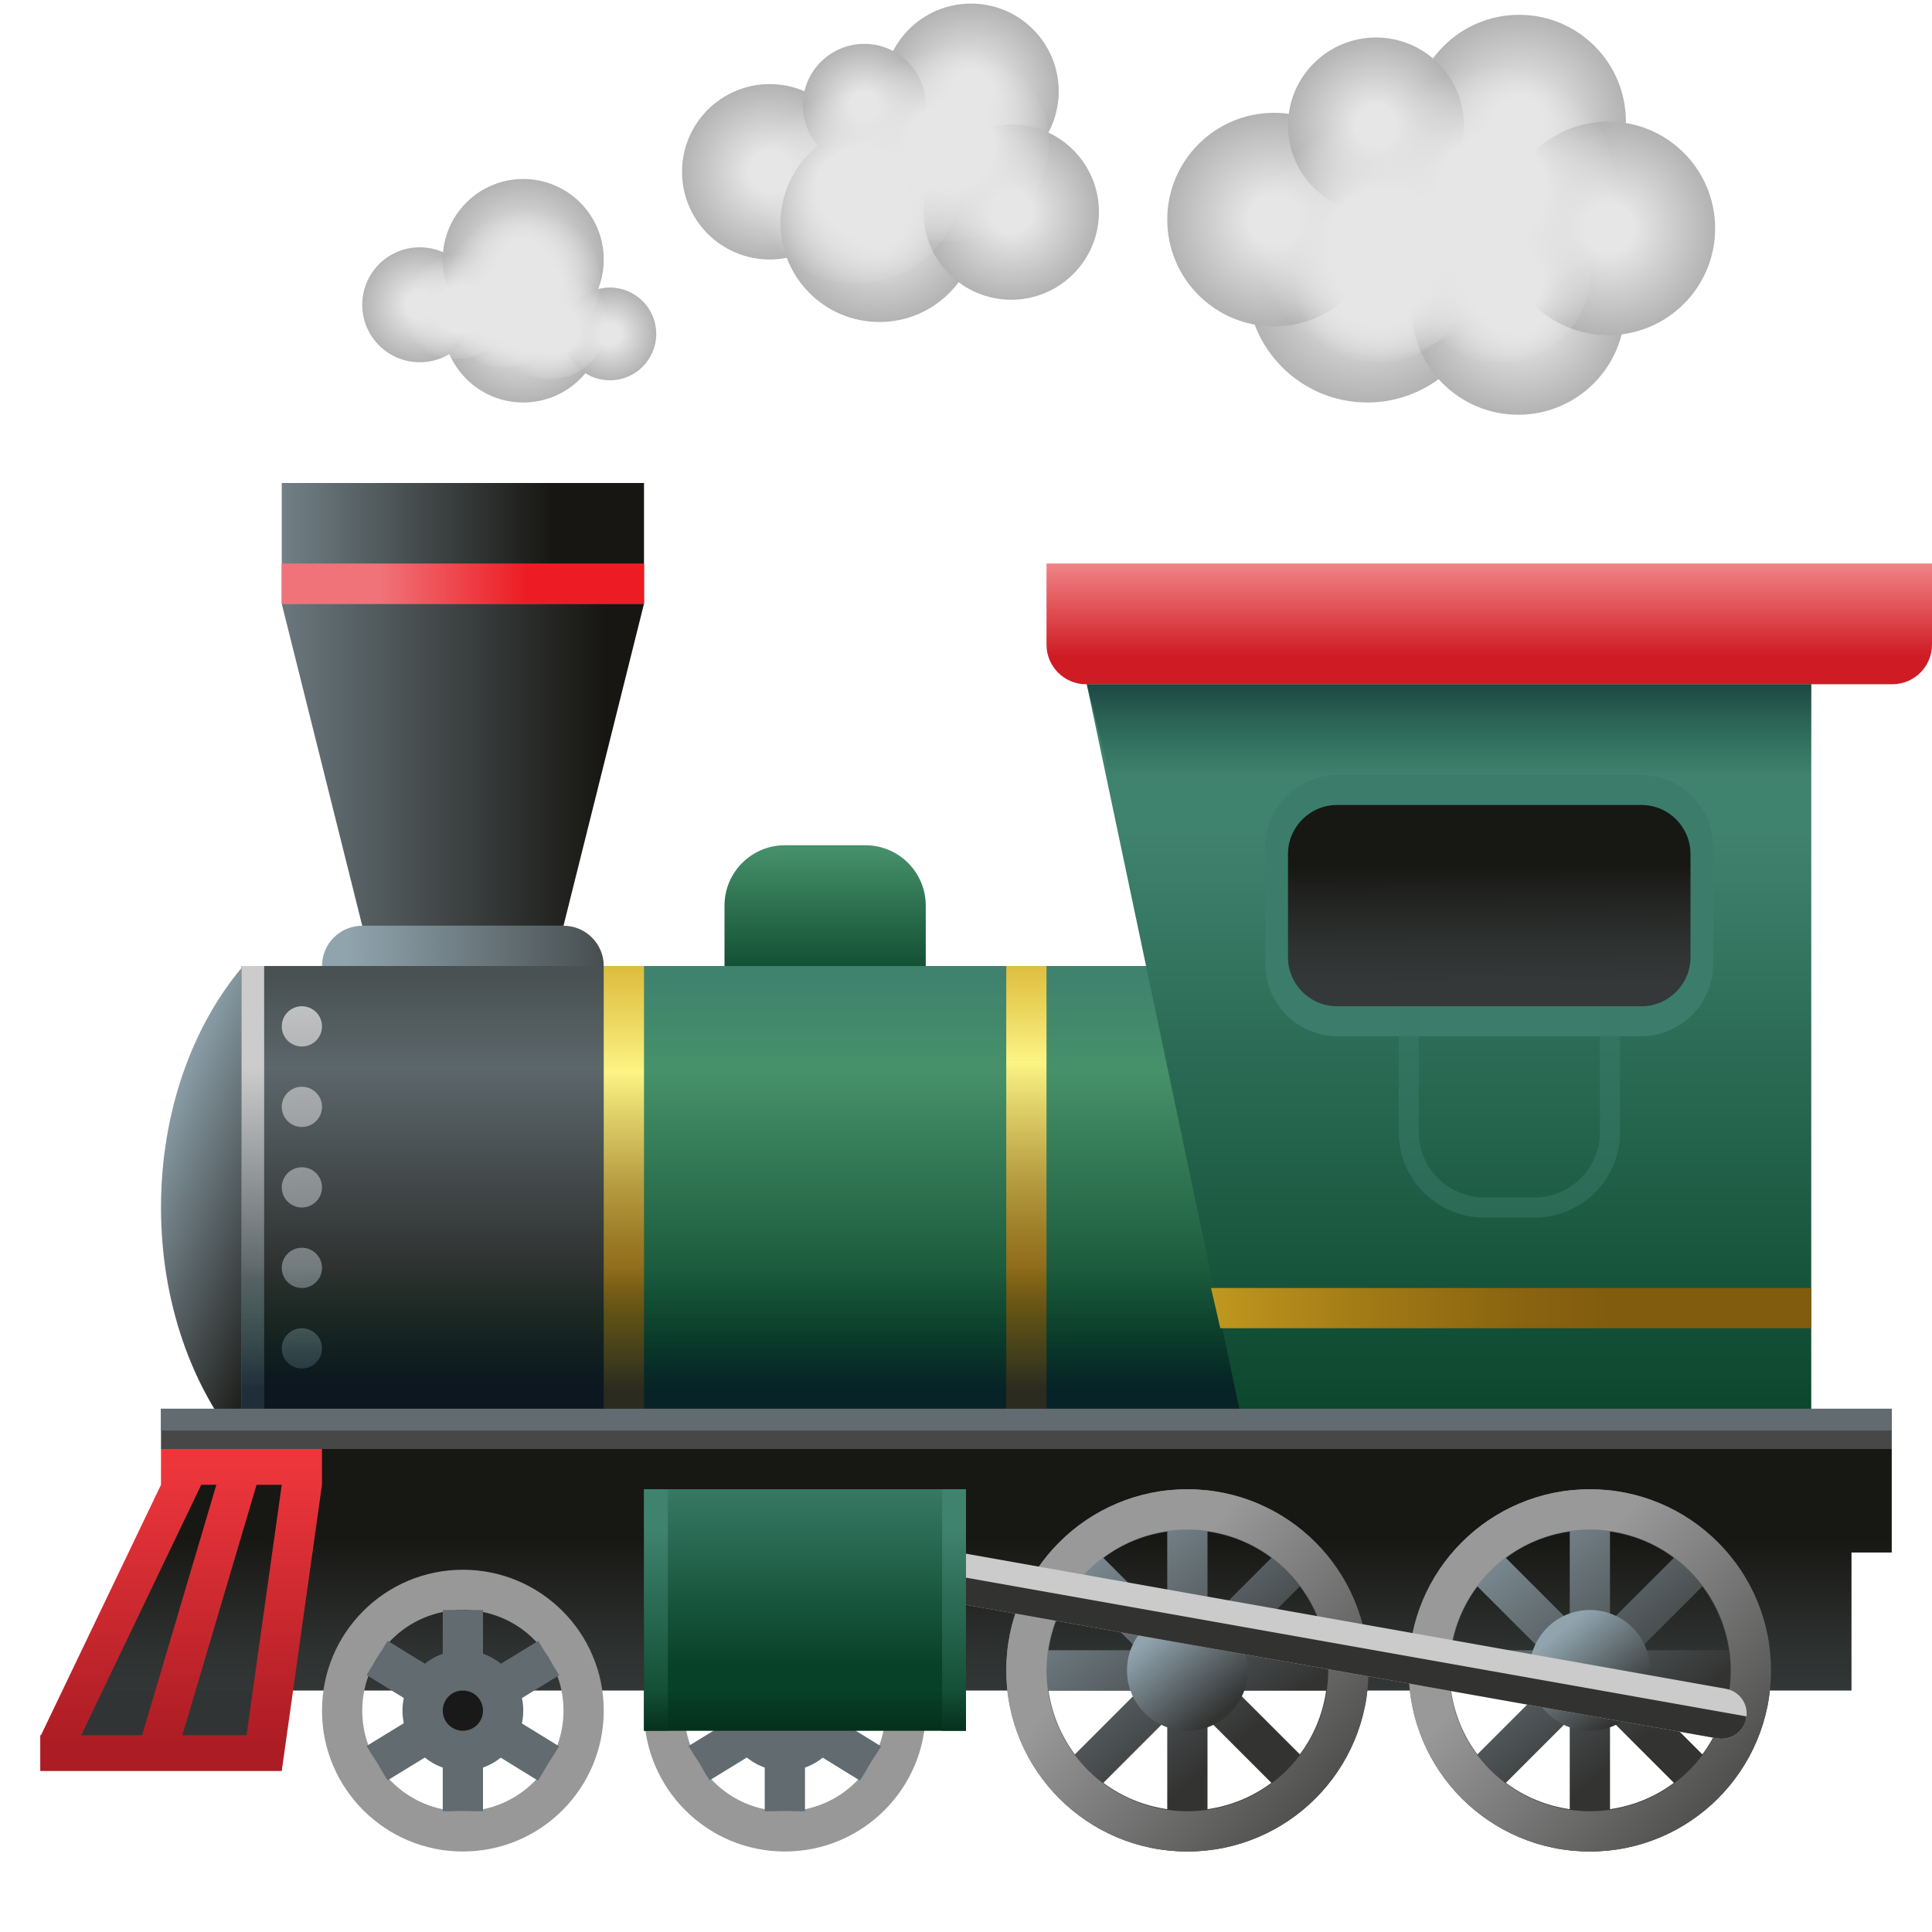 <svg xmlns="http://www.w3.org/2000/svg" viewBox="0 0 48 48"><polygon fill="#313434" points="2.958,39.813 1.313,43.438 6.688,43.438 7.083,40.625"/><radialGradient id="iUC5pfNxWNskprKUwAJUca" cx="354.56" cy="321.986" r="2" gradientTransform="matrix(-1 0 0 1 367.56 -313.986)" gradientUnits="userSpaceOnUse"><stop offset=".236" stop-color="#e6e6e6"/><stop offset="1" stop-color="#b3b3b3"/></radialGradient><circle cx="13" cy="8" r="2" fill="url(#iUC5pfNxWNskprKUwAJUca)"/><radialGradient id="iUC5pfNxWNskprKUwAJUcb" cx="333.59" cy="320.997" r="2.99" gradientTransform="matrix(-1 0 0 1 367.56 -313.986)" gradientUnits="userSpaceOnUse"><stop offset=".236" stop-color="#e6e6e6"/><stop offset="1" stop-color="#b3b3b3"/></radialGradient><circle cx="33.97" cy="7.01" r="2.99" fill="url(#iUC5pfNxWNskprKUwAJUcb)"/><radialGradient id="iUC5pfNxWNskprKUwAJUcc" cx="329.839" cy="321.639" r="2.652" gradientTransform="matrix(-1 0 0 1 367.56 -313.986)" gradientUnits="userSpaceOnUse"><stop offset=".236" stop-color="#e6e6e6"/><stop offset="1" stop-color="#b3b3b3"/></radialGradient><circle cx="37.72" cy="7.652" r="2.652" fill="url(#iUC5pfNxWNskprKUwAJUcc)"/><linearGradient id="iUC5pfNxWNskprKUwAJUcd" x1="24.516" x2="24.516" y1="42.5" y2="38.25" gradientUnits="userSpaceOnUse"><stop offset="0" stop-color="#343838"/><stop offset=".331" stop-color="#2e3231"/><stop offset=".813" stop-color="#1f201d"/><stop offset=".999" stop-color="#171714"/></linearGradient><polygon fill="url(#iUC5pfNxWNskprKUwAJUcd)" points="4.781,36 2.031,42 46,42 46,38.571 47,38.571 47,36"/><linearGradient id="iUC5pfNxWNskprKUwAJUce" x1="19.5" x2="19.5" y1="24.25" y2="34.003" gradientUnits="userSpaceOnUse"><stop offset="0" stop-color="#495152"/><stop offset=".235" stop-color="#5c676b"/><stop offset="1" stop-color="#171612"/></linearGradient><rect width="27" height="12" x="6" y="24" fill="url(#iUC5pfNxWNskprKUwAJUce)"/><linearGradient id="iUC5pfNxWNskprKUwAJUcf" x1="6.281" x2="6.281" y1="26.5" y2="31.753" gradientUnits="userSpaceOnUse"><stop offset="0" stop-color="#ccc"/><stop offset="1" stop-color="#5b6468"/></linearGradient><rect width=".563" height="12" x="6" y="24" fill="url(#iUC5pfNxWNskprKUwAJUcf)"/><linearGradient id="iUC5pfNxWNskprKUwAJUcg" x1="7.324" x2="7.632" y1="23.968" y2="33.654" gradientUnits="userSpaceOnUse"><stop offset="0" stop-color="#ccc"/><stop offset="1" stop-color="#5b6468"/></linearGradient><path fill="url(#iUC5pfNxWNskprKUwAJUcg)" d="M7,25.5C7,25.224,7.224,25,7.5,25S8,25.224,8,25.5C8,25.776,7.776,26,7.5,26S7,25.776,7,25.5z M7.5,27C7.224,27,7,27.224,7,27.5C7,27.776,7.224,28,7.5,28S8,27.776,8,27.5C8,27.224,7.776,27,7.5,27z M7.5,29	C7.224,29,7,29.224,7,29.5C7,29.776,7.224,30,7.5,30S8,29.776,8,29.5C8,29.224,7.776,29,7.5,29z M7.5,31C7.224,31,7,31.224,7,31.5	C7,31.776,7.224,32,7.5,32S8,31.776,8,31.5C8,31.224,7.776,31,7.5,31z M7.5,33C7.224,33,7,33.224,7,33.5C7,33.776,7.224,34,7.5,34	S8,33.776,8,33.5C8,33.224,7.776,33,7.5,33z"/><linearGradient id="iUC5pfNxWNskprKUwAJUch" x1="28.5" x2="28.5" y1="24.25" y2="34.003" gradientUnits="userSpaceOnUse"><stop offset="0" stop-color="#3f826e"/><stop offset=".24" stop-color="#46916a"/><stop offset="1" stop-color="#074127"/></linearGradient><rect width="27" height="12" x="15" y="24" fill="url(#iUC5pfNxWNskprKUwAJUch)"/><linearGradient id="iUC5pfNxWNskprKUwAJUci" x1="15.5" x2="15.5" y1="20.552" y2="33.669" gradientUnits="userSpaceOnUse"><stop offset=".129" stop-color="#d2a822"/><stop offset=".185" stop-color="#d5ae2a"/><stop offset=".27" stop-color="#debe3f"/><stop offset=".374" stop-color="#edd962"/><stop offset=".463" stop-color="#fcf485"/><stop offset=".541" stop-color="#e0d26a"/><stop offset=".67" stop-color="#b89f43"/><stop offset=".782" stop-color="#9b7b26"/><stop offset=".873" stop-color="#896414"/><stop offset=".93" stop-color="#825c0e"/></linearGradient><rect width="1" height="11" x="15" y="24" fill="url(#iUC5pfNxWNskprKUwAJUci)"/><linearGradient id="iUC5pfNxWNskprKUwAJUcj" x1="25.5" x2="25.5" y1="20.552" y2="33.669" gradientUnits="userSpaceOnUse"><stop offset=".129" stop-color="#d2a822"/><stop offset=".182" stop-color="#d5ae2a"/><stop offset=".262" stop-color="#debe3f"/><stop offset=".36" stop-color="#edd962"/><stop offset=".444" stop-color="#fcf485"/><stop offset=".526" stop-color="#e0d26a"/><stop offset=".659" stop-color="#b89f43"/><stop offset=".776" stop-color="#9b7b26"/><stop offset=".87" stop-color="#896414"/><stop offset=".93" stop-color="#825c0e"/></linearGradient><rect width="1" height="11" x="25" y="24" fill="url(#iUC5pfNxWNskprKUwAJUcj)"/><linearGradient id="iUC5pfNxWNskprKUwAJUck" x1="19.5" x2="19.5" y1="30.125" y2="35.002" gradientUnits="userSpaceOnUse"><stop offset=".278" stop-color="#074127" stop-opacity="0"/><stop offset=".893" stop-color="#071727" stop-opacity=".7"/></linearGradient><rect width="27" height="6" x="6" y="30" fill="url(#iUC5pfNxWNskprKUwAJUck)"/><linearGradient id="iUC5pfNxWNskprKUwAJUcl" x1="36" x2="36" y1="20.601" y2="36.396" gradientUnits="userSpaceOnUse"><stop offset="0" stop-color="#3f826e"/><stop offset="1" stop-color="#074127"/></linearGradient><polygon fill="url(#iUC5pfNxWNskprKUwAJUcl)" points="45,36 31,36 27,17 45,17"/><linearGradient id="iUC5pfNxWNskprKUwAJUcm" x1="8.625" x2="19.188" y1="23.5" y2="23.5" gradientUnits="userSpaceOnUse"><stop offset="0" stop-color="#90a4ae"/><stop offset="1" stop-color="#171612"/></linearGradient><path fill="url(#iUC5pfNxWNskprKUwAJUcm)" d="M15,24H8v0c0-0.552,0.448-1,1-1h5C14.552,23,15,23.448,15,24L15,24z"/><linearGradient id="iUC5pfNxWNskprKUwAJUcn" x1="20.5" x2="20.5" y1="21.083" y2="24.708" gradientUnits="userSpaceOnUse"><stop offset="0" stop-color="#45906a"/><stop offset="1" stop-color="#074127"/></linearGradient><path fill="url(#iUC5pfNxWNskprKUwAJUcn)" d="M23,24h-5v-1.5c0-0.828,0.672-1.5,1.5-1.5h2c0.828,0,1.5,0.672,1.5,1.5V24z"/><linearGradient id="iUC5pfNxWNskprKUwAJUco" x1="3.333" x2="15" y1="19" y2="19" gradientUnits="userSpaceOnUse"><stop offset="0" stop-color="#90a4ae"/><stop offset="1" stop-color="#171612"/></linearGradient><polygon fill="url(#iUC5pfNxWNskprKUwAJUco)" points="14,23 9,23 7,15 16,15"/><linearGradient id="iUC5pfNxWNskprKUwAJUcp" x1="4.75" x2="13.75" y1="13.5" y2="13.5" gradientUnits="userSpaceOnUse"><stop offset="0" stop-color="#90a4ae"/><stop offset="1" stop-color="#171612"/></linearGradient><rect width="9" height="3" x="7" y="12" fill="url(#iUC5pfNxWNskprKUwAJUcp)"/><linearGradient id="iUC5pfNxWNskprKUwAJUcq" x1="37" x2="37" y1="14.083" y2="16.292" gradientUnits="userSpaceOnUse"><stop offset="0" stop-color="#f08084"/><stop offset="1" stop-color="#cf1c24"/></linearGradient><path fill="url(#iUC5pfNxWNskprKUwAJUcq)" d="M48,14H26v2.016C26,16.559,26.441,17,26.984,17h20.031C47.559,17,48,16.559,48,16.016V14z"/><linearGradient id="iUC5pfNxWNskprKUwAJUcr" x1="26.001" x2="30.876" y1="37.214" y2="43.185" gradientUnits="userSpaceOnUse"><stop offset="0" stop-color="#90a4ae"/><stop offset="1" stop-color="#333332"/></linearGradient><path fill="url(#iUC5pfNxWNskprKUwAJUcr)" d="M29.5,37c-2.485,0-4.5,2.015-4.5,4.5s2.015,4.5,4.5,4.5s4.5-2.015,4.5-4.5S31.985,37,29.5,37	z M32.95,41h-2.242l1.587-1.587C32.636,39.869,32.864,40.409,32.95,41z M30,40.293V38.05c0.591,0.085,1.131,0.313,1.587,0.655	L30,40.293z M29,40.293l-1.587-1.587c0.457-0.342,0.997-0.57,1.587-0.655V40.293z M26.706,39.413L28.293,41H26.05	C26.136,40.409,26.364,39.869,26.706,39.413z M26.05,42h2.242l-1.587,1.587C26.364,43.131,26.136,42.591,26.05,42z M29,42.707v2.242	c-0.591-0.085-1.131-0.313-1.587-0.655L29,42.707z M30,42.707l1.587,1.587c-0.457,0.342-0.997,0.57-1.587,0.655V42.707z M32.295,43.587L30.707,42h2.242C32.864,42.591,32.636,43.131,32.295,43.587z"/><linearGradient id="iUC5pfNxWNskprKUwAJUcs" x1="28.042" x2="34.765" y1="40.202" y2="46.186" gradientUnits="userSpaceOnUse"><stop offset="0" stop-color="#999"/><stop offset="1" stop-color="#333332"/></linearGradient><path fill="url(#iUC5pfNxWNskprKUwAJUcs)" d="M29.5,37c-2.485,0-4.5,2.015-4.5,4.5s2.015,4.5,4.5,4.5s4.5-2.015,4.5-4.5S31.985,37,29.5,37	z M29.5,45c-1.933,0-3.5-1.567-3.5-3.5s1.567-3.5,3.5-3.5s3.5,1.567,3.5,3.5S31.433,45,29.5,45z"/><linearGradient id="iUC5pfNxWNskprKUwAJUct" x1="3.317" x2="8.073" y1="28.861" y2="30.881" gradientUnits="userSpaceOnUse"><stop offset="0" stop-color="#90a4ae"/><stop offset="1" stop-color="#171612"/></linearGradient><path fill="url(#iUC5pfNxWNskprKUwAJUct)" d="M6,24.049C4.775,25.514,4,27.634,4,30s0.775,4.486,2,5.951V24.049z"/><rect width="43" height="1" x="4" y="35" fill="#474747"/><rect width="43" height=".542" x="4" y="35" fill="#616b70"/><linearGradient id="iUC5pfNxWNskprKUwAJUcu" x1="28.732" x2="30.357" y1="40.559" y2="42.55" gradientUnits="userSpaceOnUse"><stop offset="0" stop-color="#90a4ae"/><stop offset="1" stop-color="#333332"/></linearGradient><circle cx="29.5" cy="41.5" r="1.5" fill="url(#iUC5pfNxWNskprKUwAJUcu)"/><linearGradient id="iUC5pfNxWNskprKUwAJUcv" x1="36.001" x2="40.876" y1="37.214" y2="43.185" gradientUnits="userSpaceOnUse"><stop offset="0" stop-color="#90a4ae"/><stop offset="1" stop-color="#333332"/></linearGradient><path fill="url(#iUC5pfNxWNskprKUwAJUcv)" d="M39.5,37c-2.485,0-4.5,2.015-4.5,4.5s2.015,4.5,4.5,4.5s4.5-2.015,4.5-4.5S41.985,37,39.5,37	z M42.95,41h-2.242l1.587-1.587C42.636,39.869,42.864,40.409,42.95,41z M40,40.293V38.05c0.591,0.085,1.131,0.313,1.587,0.655	L40,40.293z M39,40.293l-1.587-1.587c0.457-0.342,0.997-0.57,1.587-0.655V40.293z M36.706,39.413L38.293,41H36.05	C36.136,40.409,36.364,39.869,36.706,39.413z M36.05,42h2.242l-1.587,1.587C36.364,43.131,36.136,42.591,36.05,42z M39,42.707v2.242	c-0.591-0.085-1.131-0.313-1.587-0.655L39,42.707z M40,42.707l1.587,1.587c-0.457,0.342-0.997,0.57-1.587,0.655V42.707z M42.295,43.587L40.707,42h2.242C42.864,42.591,42.636,43.131,42.295,43.587z"/><linearGradient id="iUC5pfNxWNskprKUwAJUcw" x1="38.042" x2="44.765" y1="40.202" y2="46.186" gradientUnits="userSpaceOnUse"><stop offset="0" stop-color="#999"/><stop offset="1" stop-color="#333332"/></linearGradient><path fill="url(#iUC5pfNxWNskprKUwAJUcw)" d="M39.5,37c-2.485,0-4.5,2.015-4.5,4.5s2.015,4.5,4.5,4.5s4.5-2.015,4.5-4.5S41.985,37,39.5,37	z M39.5,45c-1.933,0-3.5-1.567-3.5-3.5s1.567-3.5,3.5-3.5s3.5,1.567,3.5,3.5S41.433,45,39.5,45z"/><linearGradient id="iUC5pfNxWNskprKUwAJUcx" x1="38.732" x2="40.357" y1="40.559" y2="42.55" gradientUnits="userSpaceOnUse"><stop offset="0" stop-color="#90a4ae"/><stop offset="1" stop-color="#333332"/></linearGradient><circle cx="39.5" cy="41.5" r="1.5" fill="url(#iUC5pfNxWNskprKUwAJUcx)"/><path fill="#cbcbcb" d="M42.661,43.189l-25.854-4.597c-0.34-0.06-0.567-0.385-0.506-0.725l0,0	c0.06-0.34,0.385-0.567,0.725-0.506l25.854,4.597c0.34,0.06,0.567,0.385,0.506,0.725l0,0C43.326,43.023,43.001,43.249,42.661,43.189	z"/><path fill="#323231" d="M18.655,38.246c-0.326-0.058-0.541-0.361-0.505-0.685l-1.123-0.2c-0.34-0.06-0.665,0.166-0.725,0.506	c-0.06,0.34,0.166,0.665,0.506,0.725l25.854,4.597c0.34,0.06,0.665-0.166,0.725-0.506c0.002-0.014-0.002-0.026-0.001-0.04	L18.655,38.246z"/><path fill="#3b7d6a" d="M40.766,25.745h-7.533c-0.992,0-1.796-0.804-1.796-1.796v-2.897c0-0.992,0.804-1.796,1.796-1.796	h7.533c0.992,0,1.796,0.804,1.796,1.796v2.897C42.563,24.941,41.758,25.745,40.766,25.745z"/><linearGradient id="iUC5pfNxWNskprKUwAJUcy" x1="37.009" x2="36.995" y1="24.503" y2="21.492" gradientUnits="userSpaceOnUse"><stop offset="0" stop-color="#343838"/><stop offset=".331" stop-color="#2e3231"/><stop offset=".813" stop-color="#1f201d"/><stop offset=".999" stop-color="#171714"/></linearGradient><path fill="url(#iUC5pfNxWNskprKUwAJUcy)" d="M40.781,25h-7.563C32.546,25,32,24.454,32,23.781v-2.563C32,20.546,32.546,20,33.219,20	h7.563C41.454,20,42,20.546,42,21.219v2.563C42,24.454,41.454,25,40.781,25z"/><path fill="#989898" d="M19.5,39c-1.933,0-3.5,1.567-3.5,3.5s1.567,3.5,3.5,3.5s3.5-1.567,3.5-3.5S21.433,39,19.5,39z M19.5,45c-1.381,0-2.5-1.119-2.5-2.5c0-1.381,1.119-2.5,2.5-2.5s2.5,1.119,2.5,2.5C22,43.881,20.881,45,19.5,45z"/><rect width="1" height="5" x="19" y="40" fill="#616b70"/><rect width="1" height="5" x="19" y="40" fill="#616b70" transform="rotate(-121.48 19.5 42.5)"/><rect width="1" height="5" x="19" y="40" fill="#616b70" transform="rotate(-58.378 19.501 42.502)"/><circle cx="19.5" cy="42.5" r="1.5" fill="#616b70"/><path fill="#989898" d="M11.5,39C9.567,39,8,40.567,8,42.5S9.567,46,11.5,46s3.5-1.567,3.5-3.5S13.433,39,11.5,39z M11.5,45	C10.119,45,9,43.881,9,42.5c0-1.381,1.119-2.5,2.5-2.5s2.5,1.119,2.5,2.5C14,43.881,12.881,45,11.5,45z"/><rect width="1" height="5" x="11" y="40" fill="#616b70"/><rect width="1" height="5" x="11" y="40" fill="#616b70" transform="rotate(-121.48 11.5 42.5)"/><rect width="1" height="5" x="11" y="40" fill="#616b70" transform="rotate(-58.378 11.501 42.502)"/><circle cx="11.5" cy="42.5" r="1.5" fill="#616b70"/><circle cx="11.5" cy="42.5" r=".5" fill="#191919"/><linearGradient id="iUC5pfNxWNskprKUwAJUcz" x1="4.5" x2="4.5" y1="36.375" y2="43.375" gradientUnits="userSpaceOnUse"><stop offset="0" stop-color="#ed363c"/><stop offset="1" stop-color="#ac1c24"/></linearGradient><path fill="url(#iUC5pfNxWNskprKUwAJUcz)" d="M4,36v0.889l-2.982,6.222H1V44h5h1l1-7.111V36H4z M5,36.889h0.375l-1.844,6.222H2.018	L5,36.889z M6.125,43.111H4.531l1.844-6.222H7L6.125,43.111z"/><linearGradient id="iUC5pfNxWNskprKUwAJUcA" x1="36" x2="36" y1="21.066" y2="16.066" gradientUnits="userSpaceOnUse"><stop offset=".353" stop-color="#074127" stop-opacity="0"/><stop offset=".893" stop-color="#071727" stop-opacity=".7"/></linearGradient><polygon fill="url(#iUC5pfNxWNskprKUwAJUcA)" points="45,22 45,17 27,17 28.246,22"/><linearGradient id="iUC5pfNxWNskprKUwAJUcB" x1="26.183" x2="41.094" y1="32.5" y2="32.5" gradientUnits="userSpaceOnUse"><stop offset=".129" stop-color="#d2a822"/><stop offset=".222" stop-color="#c59c1f"/><stop offset=".526" stop-color="#a17916"/><stop offset=".774" stop-color="#8a6410"/><stop offset=".93" stop-color="#825c0e"/></linearGradient><polygon fill="url(#iUC5pfNxWNskprKUwAJUcB)" points="45,33 30.318,33 30.088,32 45,32"/><path fill="#3b7d6a" d="M38.125,30.25h-1.25c-1.172,0-2.125-0.953-2.125-2.125V25h0.5v3.125	c0,0.896,0.729,1.625,1.625,1.625h1.25c0.896,0,1.625-0.729,1.625-1.625V25h0.5v3.125C40.25,29.297,39.297,30.25,38.125,30.25z" opacity=".5"/><linearGradient id="iUC5pfNxWNskprKUwAJUcC" x1="9.458" x2="13.063" y1="14.5" y2="14.5" gradientUnits="userSpaceOnUse"><stop offset="0" stop-color="#ef7378"/><stop offset="1" stop-color="#ed1c24"/></linearGradient><rect width="9" height="1" x="7" y="14" fill="url(#iUC5pfNxWNskprKUwAJUcC)"/><radialGradient id="iUC5pfNxWNskprKUwAJUcD" cx="348.435" cy="318.255" r="2.179" gradientTransform="matrix(-1 0 0 1 367.56 -313.986)" gradientUnits="userSpaceOnUse"><stop offset=".236" stop-color="#e6e6e6"/><stop offset="1" stop-color="#b3b3b3"/></radialGradient><circle cx="19.124" cy="4.268" r="2.179" fill="url(#iUC5pfNxWNskprKUwAJUcD)"/><radialGradient id="iUC5pfNxWNskprKUwAJUcE" cx="357.132" cy="321.558" r="1.428" gradientTransform="matrix(-1 0 0 1 367.56 -313.986)" gradientUnits="userSpaceOnUse"><stop offset=".236" stop-color="#e6e6e6"/><stop offset="1" stop-color="#b3b3b3"/></radialGradient><circle cx="10.428" cy="7.572" r="1.428" fill="url(#iUC5pfNxWNskprKUwAJUcE)"/><radialGradient id="iUC5pfNxWNskprKUwAJUcF" cx="354.56" cy="320.433" r="2" gradientTransform="matrix(-1 0 0 1 367.56 -313.986)" gradientUnits="userSpaceOnUse"><stop offset=".236" stop-color="#e6e6e6"/><stop offset="1" stop-color="#b3b3b3"/></radialGradient><circle cx="13" cy="6.447" r="2" fill="url(#iUC5pfNxWNskprKUwAJUcF)"/><radialGradient id="iUC5pfNxWNskprKUwAJUcG" cx="352.408" cy="322.282" r="1.152" gradientTransform="matrix(-1 0 0 1 367.56 -313.986)" gradientUnits="userSpaceOnUse"><stop offset=".236" stop-color="#e6e6e6"/><stop offset="1" stop-color="#b3b3b3"/></radialGradient><circle cx="15.152" cy="8.296" r="1.152" fill="url(#iUC5pfNxWNskprKUwAJUcG)"/><radialGradient id="iUC5pfNxWNskprKUwAJUcH" cx="343.435" cy="316.255" r="2.179" gradientTransform="matrix(-1 0 0 1 367.56 -313.986)" gradientUnits="userSpaceOnUse"><stop offset=".236" stop-color="#e6e6e6"/><stop offset="1" stop-color="#b3b3b3"/></radialGradient><circle cx="24.124" cy="2.268" r="2.179" fill="url(#iUC5pfNxWNskprKUwAJUcH)"/><radialGradient id="iUC5pfNxWNskprKUwAJUcI" cx="345.712" cy="319.531" r="2.455" gradientTransform="matrix(-1 0 0 1 367.56 -313.986)" gradientUnits="userSpaceOnUse"><stop offset=".236" stop-color="#e6e6e6"/><stop offset="1" stop-color="#b3b3b3"/></radialGradient><circle cx="21.848" cy="5.545" r="2.455" fill="url(#iUC5pfNxWNskprKUwAJUcI)"/><radialGradient id="iUC5pfNxWNskprKUwAJUcJ" cx="342.435" cy="319.255" r="2.179" gradientTransform="matrix(-1 0 0 1 367.56 -313.986)" gradientUnits="userSpaceOnUse"><stop offset=".236" stop-color="#e6e6e6"/><stop offset="1" stop-color="#b3b3b3"/></radialGradient><circle cx="25.124" cy="5.268" r="2.179" fill="url(#iUC5pfNxWNskprKUwAJUcJ)"/><radialGradient id="iUC5pfNxWNskprKUwAJUcK" cx="346.087" cy="316.603" r="1.527" gradientTransform="matrix(-1 0 0 1 367.56 -313.986)" gradientUnits="userSpaceOnUse"><stop offset=".236" stop-color="#e6e6e6"/><stop offset="1" stop-color="#b3b3b3"/></radialGradient><circle cx="21.473" cy="2.617" r="1.527" fill="url(#iUC5pfNxWNskprKUwAJUcK)"/><radialGradient id="iUC5pfNxWNskprKUwAJUcL" cx="323.057" cy="275.434" r="2.131" gradientTransform="matrix(-1.217 0 0 1.165 416.759 -317.22)" gradientUnits="userSpaceOnUse"><stop offset=".425" stop-color="#e6e6e6"/><stop offset="1" stop-color="#e6e6e6" stop-opacity="0"/></radialGradient><ellipse cx="23.469" cy="3.522" fill="url(#iUC5pfNxWNskprKUwAJUcL)" rx="2.594" ry="2.482"/><radialGradient id="iUC5pfNxWNskprKUwAJUcM" cx="324.871" cy="276.329" r="2.131" gradientTransform="matrix(-1.217 0 0 1.165 416.759 -317.22)" gradientUnits="userSpaceOnUse"><stop offset=".425" stop-color="#e6e6e6"/><stop offset="1" stop-color="#e6e6e6" stop-opacity="0"/></radialGradient><ellipse cx="21.261" cy="4.564" fill="url(#iUC5pfNxWNskprKUwAJUcM)" rx="2.594" ry="2.482"/><radialGradient id="iUC5pfNxWNskprKUwAJUcN" cx="333.04" cy="278.883" r="1.184" gradientTransform="matrix(-1.217 0 0 1.165 416.759 -317.22)" gradientUnits="userSpaceOnUse"><stop offset=".425" stop-color="#e6e6e6"/><stop offset="1" stop-color="#e6e6e6" stop-opacity="0"/></radialGradient><ellipse cx="11.316" cy="7.538" fill="url(#iUC5pfNxWNskprKUwAJUcN)" rx="1.441" ry="1.379"/><radialGradient id="iUC5pfNxWNskprKUwAJUcO" cx="331.708" cy="278.394" r="1.626" gradientTransform="matrix(-1.217 0 0 1.165 416.759 -317.22)" gradientUnits="userSpaceOnUse"><stop offset=".425" stop-color="#e6e6e6"/><stop offset="1" stop-color="#e6e6e6" stop-opacity="0"/></radialGradient><ellipse cx="12.938" cy="6.969" fill="url(#iUC5pfNxWNskprKUwAJUcO)" rx="1.979" ry="1.893"/><radialGradient id="iUC5pfNxWNskprKUwAJUcP" cx="335.907" cy="319.442" r="2.653" gradientTransform="matrix(-1 0 0 1 367.56 -313.986)" gradientUnits="userSpaceOnUse"><stop offset=".236" stop-color="#e6e6e6"/><stop offset="1" stop-color="#b3b3b3"/></radialGradient><circle cx="31.653" cy="5.456" r="2.653" fill="url(#iUC5pfNxWNskprKUwAJUcP)"/><radialGradient id="iUC5pfNxWNskprKUwAJUcQ" cx="329.818" cy="317.007" r="2.653" gradientTransform="matrix(-1 0 0 1 367.56 -313.986)" gradientUnits="userSpaceOnUse"><stop offset=".236" stop-color="#e6e6e6"/><stop offset="1" stop-color="#b3b3b3"/></radialGradient><circle cx="37.742" cy="3.021" r="2.653" fill="url(#iUC5pfNxWNskprKUwAJUcQ)"/><radialGradient id="iUC5pfNxWNskprKUwAJUcR" cx="327.601" cy="319.66" r="2.653" gradientTransform="matrix(-1 0 0 1 367.56 -313.986)" gradientUnits="userSpaceOnUse"><stop offset=".236" stop-color="#e6e6e6"/><stop offset="1" stop-color="#b3b3b3"/></radialGradient><circle cx="39.959" cy="5.674" r="2.653" fill="url(#iUC5pfNxWNskprKUwAJUcR)"/><radialGradient id="iUC5pfNxWNskprKUwAJUcS" cx="333.373" cy="317.105" r="2.186" gradientTransform="matrix(-1 0 0 1 367.56 -313.986)" gradientUnits="userSpaceOnUse"><stop offset=".236" stop-color="#e6e6e6"/><stop offset="1" stop-color="#b3b3b3"/></radialGradient><circle cx="34.186" cy="3.118" r="2.186" fill="url(#iUC5pfNxWNskprKUwAJUcS)"/><radialGradient id="iUC5pfNxWNskprKUwAJUcT" cx="311.988" cy="276.314" r="2.595" gradientTransform="matrix(-1.217 0 0 1.165 416.759 -317.22)" gradientUnits="userSpaceOnUse"><stop offset=".425" stop-color="#e6e6e6"/><stop offset="1" stop-color="#e6e6e6" stop-opacity="0"/></radialGradient><ellipse cx="36.944" cy="4.547" fill="url(#iUC5pfNxWNskprKUwAJUcT)" rx="3.159" ry="3.022"/><radialGradient id="iUC5pfNxWNskprKUwAJUcU" cx="311.734" cy="278.286" r="1.851" gradientTransform="matrix(-1.217 0 0 1.165 416.759 -317.22)" gradientUnits="userSpaceOnUse"><stop offset=".425" stop-color="#e6e6e6"/><stop offset="1" stop-color="#e6e6e6" stop-opacity="0"/></radialGradient><ellipse cx="37.254" cy="6.844" fill="url(#iUC5pfNxWNskprKUwAJUcU)" rx="2.254" ry="2.156"/><radialGradient id="iUC5pfNxWNskprKUwAJUcV" cx="314.198" cy="278.286" r="1.851" gradientTransform="matrix(-1.217 0 0 1.165 416.759 -317.22)" gradientUnits="userSpaceOnUse"><stop offset=".425" stop-color="#e6e6e6"/><stop offset="1" stop-color="#e6e6e6" stop-opacity="0"/></radialGradient><ellipse cx="34.254" cy="6.844" fill="url(#iUC5pfNxWNskprKUwAJUcV)" rx="2.254" ry="2.156"/><radialGradient id="iUC5pfNxWNskprKUwAJUcW" cx="314.197" cy="277.404" r="2.595" gradientTransform="matrix(-1.217 0 0 1.165 416.759 -317.22)" gradientUnits="userSpaceOnUse"><stop offset=".425" stop-color="#e6e6e6"/><stop offset="1" stop-color="#e6e6e6" stop-opacity="0"/></radialGradient><ellipse cx="34.255" cy="5.816" fill="url(#iUC5pfNxWNskprKUwAJUcW)" rx="3.159" ry="3.022"/><radialGradient id="iUC5pfNxWNskprKUwAJUcX" cx="332.047" cy="279.062" r="1.184" gradientTransform="matrix(-1.217 0 0 1.165 416.759 -317.22)" gradientUnits="userSpaceOnUse"><stop offset=".425" stop-color="#e6e6e6"/><stop offset="1" stop-color="#e6e6e6" stop-opacity="0"/></radialGradient><ellipse cx="12.525" cy="7.746" fill="url(#iUC5pfNxWNskprKUwAJUcX)" rx="1.441" ry="1.379"/><radialGradient id="iUC5pfNxWNskprKUwAJUcY" cx="331.123" cy="279.312" r="1.184" gradientTransform="matrix(-1.217 0 0 1.165 416.759 -317.22)" gradientUnits="userSpaceOnUse"><stop offset=".425" stop-color="#e6e6e6"/><stop offset="1" stop-color="#e6e6e6" stop-opacity="0"/></radialGradient><ellipse cx="13.65" cy="8.038" fill="url(#iUC5pfNxWNskprKUwAJUcY)" rx="1.441" ry="1.379"/><linearGradient id="iUC5pfNxWNskprKUwAJUcZ" x1="20" x2="20" y1="36.261" y2="41.404" gradientUnits="userSpaceOnUse"><stop offset="0" stop-color="#3f826e"/><stop offset="1" stop-color="#074127"/></linearGradient><rect width="8" height="6" x="16" y="37" fill="url(#iUC5pfNxWNskprKUwAJUcZ)"/><linearGradient id="iUC5pfNxWNskprKUwAJUcaa" x1="16.297" x2="16.297" y1="38" y2="43.184" gradientUnits="userSpaceOnUse"><stop offset="0" stop-color="#3f826e"/><stop offset="1" stop-color="#074127"/></linearGradient><rect width=".594" height="6" x="16" y="37" fill="url(#iUC5pfNxWNskprKUwAJUcaa)"/><linearGradient id="iUC5pfNxWNskprKUwAJUcab" x1="23.703" x2="23.703" y1="38" y2="43.184" gradientUnits="userSpaceOnUse"><stop offset="0" stop-color="#3f826e"/><stop offset="1" stop-color="#074127"/></linearGradient><rect width=".594" height="6" x="23.406" y="37" fill="url(#iUC5pfNxWNskprKUwAJUcab)"/><linearGradient id="iUC5pfNxWNskprKUwAJUcac" x1="20" x2="20" y1="59.694" y2="54.93" gradientTransform="rotate(180 20 50)" gradientUnits="userSpaceOnUse"><stop offset=".353" stop-opacity="0"/><stop offset=".893" stop-opacity=".7"/></linearGradient><polygon fill="url(#iUC5pfNxWNskprKUwAJUcac)" points="24,39.688 16,39.688 16,43 24,43"/></svg>